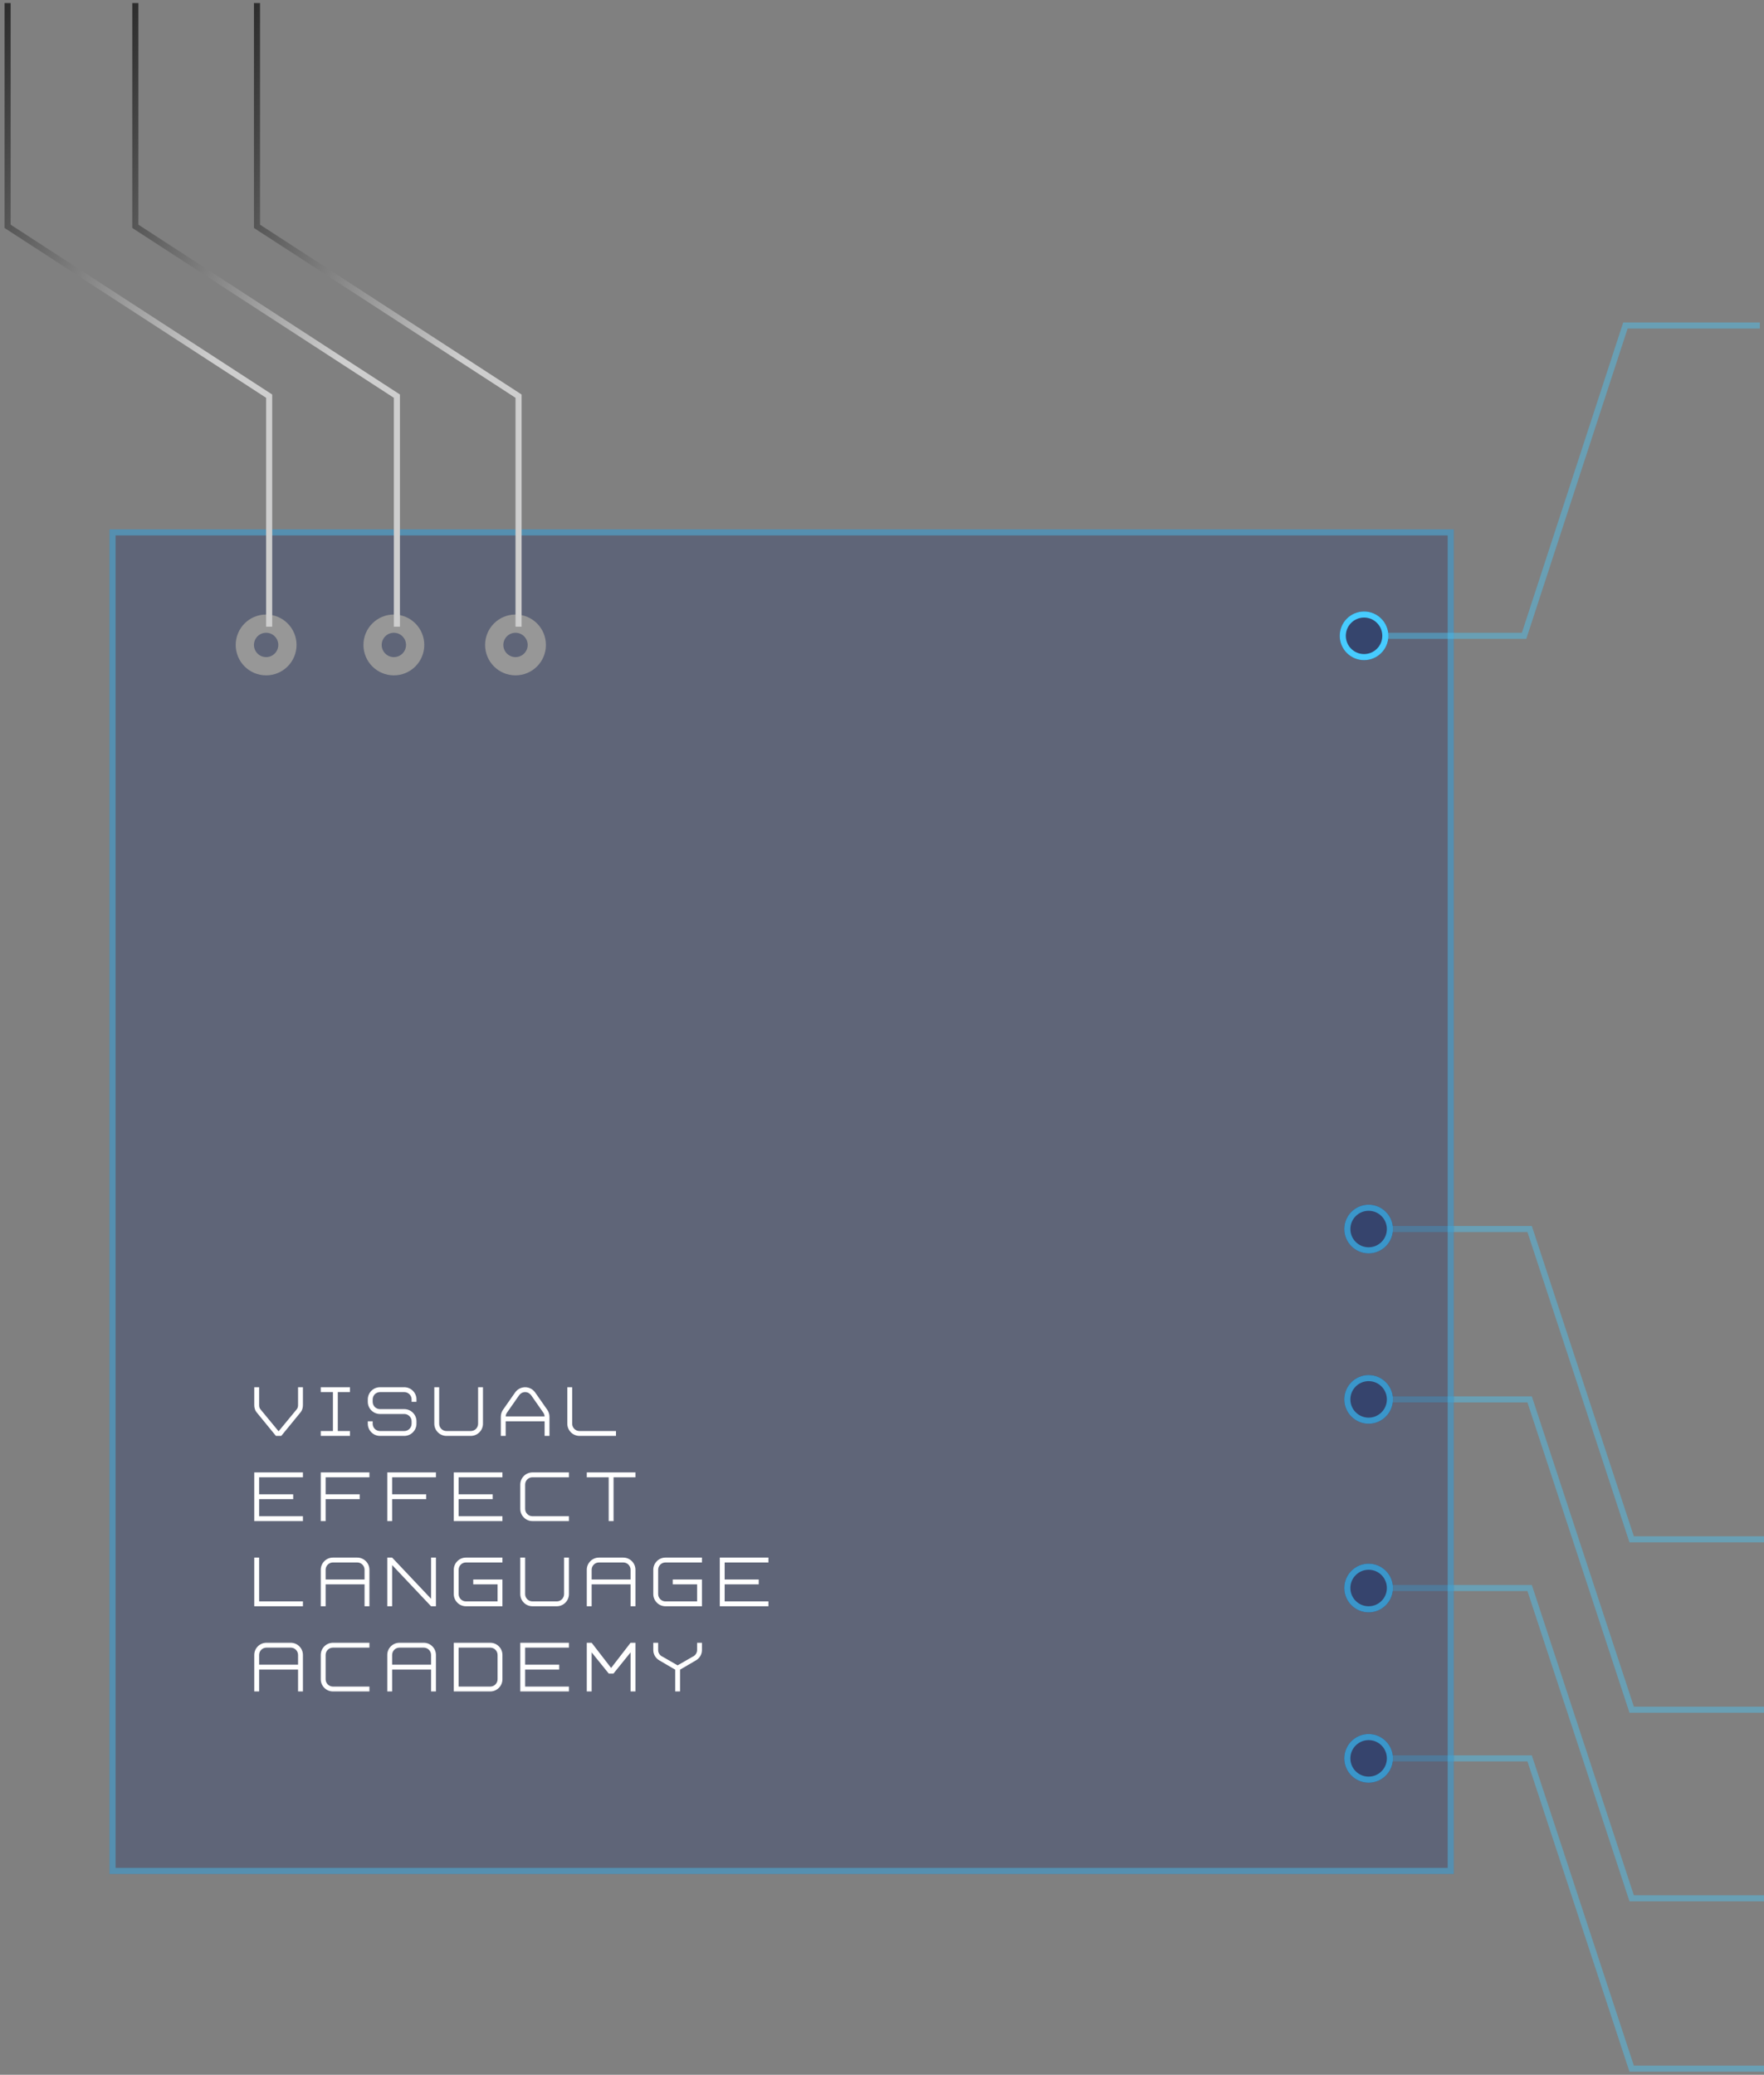 
<svg width="290px" height="341px" viewBox="0 0 290 341" version="1.1" xmlns="http://www.w3.org/2000/svg" xmlns:xlink="http://www.w3.org/1999/xlink">
    <rect x="0" y="0" width="290" height="341" fill="#808080" stroke="none"/>
    <!-- Generator: Sketch 49.3 (51167) - http://www.bohemiancoding.com/sketch -->
    <desc>Created with Sketch.</desc>
    <defs>
        <circle id="path-1" cx="4" cy="51" r="4"></circle>
        <circle id="path-2" cx="4" cy="51" r="4"></circle>
        <circle id="path-3" cx="4" cy="51" r="4"></circle>
        <circle id="path-4" cx="4" cy="51" r="4"></circle>
        <rect id="path-5" x="17" y="87" width="221" height="221"></rect>
        <circle id="path-6" cx="4" cy="51" r="4"></circle>
        <linearGradient x1="12.958%" y1="50%" x2="97.005%" y2="-40.517%" id="linearGradient-7">
            <stop stop-color="#CECECE" offset="0%"></stop>
            <stop stop-color="#000000" offset="100%"></stop>
        </linearGradient>
    </defs>
    <g id="Page-1" stroke="none" stroke-width="1" fill="none" fill-rule="evenodd">
        <g id="Tablet" transform="translate(-25, -145)">
            <g id="Group-4" transform="translate(26, 145)">
                <g id="Group-4-Copy-7" transform="translate(254.5, 225.5) scale(1, -1) translate(-254.5, -225.5) translate(220, 198)">
                    <g id="Oval-3-Copy">
                        <use fill-opacity="0.662" fill="#223569" fill-rule="evenodd" xlink:href="#path-1"></use>
                        <circle stroke="#47CCFF" stroke-width="1" cx="4" cy="51" r="3.5"></circle>
                    </g>
                    <polyline id="Line-3" stroke-opacity="0.41" stroke="#47CCFF" stroke-linecap="square" points="8 51 30.47 51 47.246 1.34837877e-13 69 1.54317934e-13"></polyline>
                </g>
                <g id="Group-4-Copy-8" transform="translate(254.5, 253.5) scale(1, -1) translate(-254.5, -253.5) translate(220, 226)">
                    <g id="Oval-3-Copy">
                        <use fill-opacity="0.662" fill="#223569" fill-rule="evenodd" xlink:href="#path-2"></use>
                        <circle stroke="#47CCFF" stroke-width="1" cx="4" cy="51" r="3.5"></circle>
                    </g>
                    <polyline id="Line-3" stroke-opacity="0.41" stroke="#47CCFF" stroke-linecap="square" points="8 51 30.47 51 47.246 1.34837877e-13 69 1.54317934e-13"></polyline>
                </g>
                <g id="Group-4-Copy-10" transform="translate(254.5, 284.5) scale(1, -1) translate(-254.5, -284.5) translate(220, 257)">
                    <g id="Oval-3-Copy">
                        <use fill-opacity="0.662" fill="#223569" fill-rule="evenodd" xlink:href="#path-3"></use>
                        <circle stroke="#47CCFF" stroke-width="1" cx="4" cy="51" r="3.5"></circle>
                    </g>
                    <polyline id="Line-3" stroke-opacity="0.41" stroke="#47CCFF" stroke-linecap="square" points="8 51 30.47 51 47.246 1.34837877e-13 69 1.54317934e-13"></polyline>
                </g>
                <g id="Group-4-Copy-9" transform="translate(254.5, 312.5) scale(1, -1) translate(-254.5, -312.5) translate(220, 285)">
                    <g id="Oval-3-Copy">
                        <use fill-opacity="0.662" fill="#223569" fill-rule="evenodd" xlink:href="#path-4"></use>
                        <circle stroke="#47CCFF" stroke-width="1" cx="4" cy="51" r="3.5"></circle>
                    </g>
                    <polyline id="Line-3" stroke-opacity="0.41" stroke="#47CCFF" stroke-linecap="square" points="8 51 30.47 51 47.246 1.34837877e-13 69 1.54317934e-13"></polyline>
                </g>
                <g id="Rectangle-12">
                    <use fill-opacity="0.352" fill="#223569" fill-rule="evenodd" xlink:href="#path-5"></use>
                    <rect stroke-opacity="0.412" stroke="#47CCFF" stroke-width="1" x="17.5" y="87.5" width="220" height="220"></rect>
                </g>
                <g id="Group-4-Copy-5" transform="translate(219.25, 53.5)">
                    <g id="Oval-3-Copy">
                        <use fill-opacity="0.662" fill="#223569" fill-rule="evenodd" xlink:href="#path-6"></use>
                        <circle stroke="#47CCFF" stroke-width="1" cx="4" cy="51" r="3.5"></circle>
                    </g>
                    <polyline id="Line-3" stroke-opacity="0.41" stroke="#47CCFF" stroke-linecap="square" points="8 51 30.309 51 46.966 1.34837877e-13 68.565 1.54317934e-13"></polyline>
                </g>
                <g id="Group-7-Copy" transform="translate(43.75, 55) rotate(-90) translate(-43.75, -55) translate(-10.75, 11.5)">
                    <g id="Group-4-Copy" transform="translate(0, 41)">
                        <circle id="Oval" stroke="#979797" stroke-width="3" cx="3.5" cy="42.5" r="3.5"></circle>
                        <polyline id="Line-3" stroke="url(#linearGradient-7)" stroke-linecap="square" points="7 43 44.388 43 72.303 1.13686838e-13 108.5 1.301112e-13"></polyline>
                    </g>
                    <g id="Group-4-Copy-2" transform="translate(0, 21)">
                        <circle id="Oval" stroke="#979797" stroke-width="3" cx="3.5" cy="42.5" r="3.5"></circle>
                        <polyline id="Line-3" stroke="url(#linearGradient-7)" stroke-linecap="square" points="7 43 44.388 43 72.303 1.13686838e-13 108.5 1.301112e-13"></polyline>
                    </g>
                    <g id="Group-4-Copy-3">
                        <circle id="Oval" stroke="#979797" stroke-width="3" cx="3.5" cy="42.5" r="3.5"></circle>
                        <polyline id="Line-3" stroke="url(#linearGradient-7)" stroke-linecap="square" points="7 43 44.388 43 72.303 1.13686838e-13 108.5 1.301112e-13"></polyline>
                    </g>
                </g>
                <path d="M40.8,228 L41.6,228 L41.6,230.94 C41.6,231.2 41.66,231.45 41.82,231.63 L44.8,235.24 L47.78,231.63 C47.94,231.44 48,231.19 48,230.94 L48,228 L48.8,228 L48.8,230.94 C48.8,231.35 48.69,231.78 48.44,232.09 L45.24,236 L44.36,236 L41.16,232.09 C40.91,231.78 40.8,231.35 40.8,230.94 L40.8,228 Z M51.733,236 L51.733,235.2 L53.733,235.2 L53.733,228.8 L51.733,228.8 L51.733,228 L56.533,228 L56.533,228.8 L54.533,228.8 L54.533,235.2 L56.533,235.2 L56.533,236 L51.733,236 Z M61.467,232.4 C60.367,232.4 59.467,231.5 59.467,230.4 L59.467,230 C59.467,228.9 60.367,228 61.467,228 L65.467,228 C66.567,228 67.467,228.9 67.467,230 L67.467,230.4 L66.667,230.4 L66.667,230 C66.667,229.34 66.127,228.8 65.467,228.8 L61.467,228.8 C60.807,228.8 60.267,229.34 60.267,230 L60.267,230.4 C60.267,231.06 60.807,231.6 61.467,231.6 L65.467,231.6 C66.567,231.6 67.467,232.5 67.467,233.6 L67.467,234 C67.467,235.1 66.567,236 65.467,236 L61.467,236 C60.367,236 59.467,235.1 59.467,234 L59.467,233.6 L60.267,233.6 L60.267,234 C60.267,234.66 60.807,235.2 61.467,235.2 L65.467,235.2 C66.127,235.2 66.667,234.66 66.667,234 L66.667,233.6 C66.667,232.94 66.127,232.4 65.467,232.4 L61.467,232.4 Z M71.2,228 L71.2,234 C71.2,234.66 71.74,235.2 72.4,235.2 L76.4,235.2 C77.06,235.2 77.6,234.66 77.6,234 L77.6,228 L78.4,228 L78.4,234 C78.4,235.1 77.5,236 76.4,236 L72.4,236 C71.3,236 70.4,235.1 70.4,234 L70.4,228 L71.2,228 Z M81.333,236 L81.333,232.86 C81.333,232.45 81.463,232.04 81.693,231.71 L83.693,228.85 C84.083,228.3 84.713,228 85.333,228 C85.953,228 86.583,228.3 86.973,228.85 L88.973,231.71 C89.203,232.03 89.333,232.44 89.333,232.86 L89.333,236 L88.533,236 L88.533,233.6 L82.133,233.6 L82.133,236 L81.333,236 Z M85.333,228.8 C84.783,228.8 84.463,229.15 84.323,229.35 L82.353,232.17 C82.203,232.38 82.143,232.61 82.133,232.8 L88.533,232.8 C88.523,232.61 88.463,232.38 88.313,232.17 L86.343,229.35 C86.203,229.16 85.883,228.8 85.333,228.8 Z M92.267,228 L93.067,228 L93.067,234 C93.067,234.66 93.607,235.2 94.267,235.2 L100.267,235.2 L100.267,236 L94.267,236 C93.167,236 92.267,235.1 92.267,234 L92.267,228 Z M40.8,250 L40.8,242 L48.8,242 L48.8,242.8 L41.6,242.8 L41.6,245.6 L47.2,245.6 L47.2,246.4 L41.6,246.4 L41.6,249.2 L48.8,249.2 L48.8,250 L40.8,250 Z M51.733,250 L51.733,242 L59.733,242 L59.733,242.8 L52.533,242.8 L52.533,245.6 L58.133,245.6 L58.133,246.4 L52.533,246.4 L52.533,250 L51.733,250 Z M62.667,250 L62.667,242 L70.667,242 L70.667,242.8 L63.467,242.8 L63.467,245.6 L69.067,245.6 L69.067,246.4 L63.467,246.4 L63.467,250 L62.667,250 Z M73.6,250 L73.6,242 L81.6,242 L81.6,242.8 L74.4,242.8 L74.4,245.6 L80,245.6 L80,246.4 L74.4,246.4 L74.4,249.2 L81.6,249.2 L81.6,250 L73.6,250 Z M92.533,242 L92.533,242.8 L86.533,242.8 C85.873,242.8 85.333,243.34 85.333,244 L85.333,248 C85.333,248.66 85.873,249.2 86.533,249.2 L92.533,249.2 L92.533,250 L86.533,250 C85.433,250 84.533,249.1 84.533,248 L84.533,244 C84.533,242.9 85.433,242 86.533,242 L92.533,242 Z M95.467,242 L103.467,242 L103.467,242.8 L99.867,242.8 L99.867,250 L99.067,250 L99.067,242.8 L95.467,242.8 L95.467,242 Z M40.8,264 L40.8,256 L41.6,256 L41.6,263.2 L48.8,263.2 L48.8,264 L40.8,264 Z M51.733,264 L51.733,258 C51.733,256.9 52.633,256 53.733,256 L57.733,256 C58.833,256 59.733,256.9 59.733,258 L59.733,264 L58.933,264 L58.933,260.4 L52.533,260.4 L52.533,264 L51.733,264 Z M52.533,259.6 L58.933,259.6 L58.933,258 C58.933,257.34 58.393,256.8 57.733,256.8 L53.733,256.8 C53.073,256.8 52.533,257.34 52.533,258 L52.533,259.6 Z M62.667,264 L62.667,256 L63.467,256 L69.867,262.77 L69.867,256 L70.667,256 L70.667,264 L69.867,264 L63.467,257.23 L63.467,264 L62.667,264 Z M81.6,256 L81.6,256.8 L75.6,256.8 C74.94,256.8 74.4,257.34 74.4,258 L74.4,262 C74.4,262.66 74.94,263.2 75.6,263.2 L80.8,263.2 L80.8,260.4 L76.8,260.4 L76.8,259.6 L81.6,259.6 L81.6,264 L75.6,264 C74.5,264 73.6,263.1 73.6,262 L73.6,258 C73.6,256.9 74.5,256 75.6,256 L81.6,256 Z M84.533,256 L85.333,256 L85.333,262 C85.333,262.66 85.873,263.2 86.533,263.2 L90.533,263.2 C91.193,263.2 91.733,262.66 91.733,262 L91.733,256 L92.533,256 L92.533,262 C92.533,263.1 91.633,264 90.533,264 L86.533,264 C85.433,264 84.533,263.1 84.533,262 L84.533,256 Z M95.467,264 L95.467,258 C95.467,256.9 96.367,256 97.467,256 L101.467,256 C102.567,256 103.467,256.9 103.467,258 L103.467,264 L102.667,264 L102.667,260.4 L96.267,260.4 L96.267,264 L95.467,264 Z M96.267,259.6 L102.667,259.6 L102.667,258 C102.667,257.34 102.127,256.8 101.467,256.8 L97.467,256.8 C96.807,256.8 96.267,257.34 96.267,258 L96.267,259.6 Z M114.4,256 L114.4,256.8 L108.4,256.8 C107.74,256.8 107.2,257.34 107.2,258 L107.2,262 C107.2,262.66 107.74,263.2 108.4,263.2 L113.6,263.2 L113.6,260.4 L109.6,260.4 L109.6,259.6 L114.4,259.6 L114.4,264 L108.4,264 C107.3,264 106.4,263.1 106.4,262 L106.4,258 C106.4,256.9 107.3,256 108.4,256 L114.4,256 Z M117.333,264 L117.333,256 L125.333,256 L125.333,256.8 L118.133,256.8 L118.133,259.6 L123.733,259.6 L123.733,260.4 L118.133,260.4 L118.133,263.2 L125.333,263.2 L125.333,264 L117.333,264 Z M40.8,278 L40.8,272 C40.8,270.9 41.7,270 42.8,270 L46.8,270 C47.9,270 48.8,270.9 48.8,272 L48.8,278 L48,278 L48,274.4 L41.6,274.4 L41.6,278 L40.8,278 Z M41.6,273.6 L48,273.6 L48,272 C48,271.34 47.46,270.8 46.8,270.8 L42.8,270.8 C42.14,270.8 41.6,271.34 41.6,272 L41.6,273.6 Z M59.733,270 L59.733,270.8 L53.733,270.8 C53.073,270.8 52.533,271.34 52.533,272 L52.533,276 C52.533,276.66 53.073,277.2 53.733,277.2 L59.733,277.2 L59.733,278 L53.733,278 C52.633,278 51.733,277.1 51.733,276 L51.733,272 C51.733,270.9 52.633,270 53.733,270 L59.733,270 Z M62.667,278 L62.667,272 C62.667,270.9 63.567,270 64.667,270 L68.667,270 C69.767,270 70.667,270.9 70.667,272 L70.667,278 L69.867,278 L69.867,274.4 L63.467,274.4 L63.467,278 L62.667,278 Z M63.467,273.6 L69.867,273.6 L69.867,272 C69.867,271.34 69.327,270.8 68.667,270.8 L64.667,270.8 C64.007,270.8 63.467,271.34 63.467,272 L63.467,273.6 Z M73.6,278 L73.6,270 L79.6,270 C80.7,270 81.6,270.9 81.6,272 L81.6,276 C81.6,277.1 80.7,278 79.6,278 L73.6,278 Z M74.4,277.2 L79.6,277.2 C80.26,277.2 80.8,276.66 80.8,276 L80.8,272 C80.8,271.34 80.26,270.8 79.6,270.8 L74.4,270.8 L74.4,277.2 Z M84.533,278 L84.533,270 L92.533,270 L92.533,270.8 L85.333,270.8 L85.333,273.6 L90.933,273.6 L90.933,274.4 L85.333,274.4 L85.333,277.2 L92.533,277.2 L92.533,278 L84.533,278 Z M95.467,278 L95.467,270 L96.267,270 L99.467,274.14 L102.667,270 L103.467,270 L103.467,278 L102.667,278 L102.667,271.58 L99.847,275.07 L99.087,275.07 L96.267,271.58 L96.267,278 L95.467,278 Z M106.4,270 L107.2,270 L107.2,271.2 C107.2,271.68 107.5,272.11 107.93,272.29 L110.4,273.71 L112.87,272.29 C113.3,272.11 113.6,271.68 113.6,271.2 L113.6,270 L114.4,270 L114.4,271.2 C114.4,272.03 113.89,272.63 113.38,272.91 L110.8,274.42 L110.8,278 L110,278 L110,274.42 L107.42,272.91 C106.91,272.63 106.4,272.03 106.4,271.2 L106.4,270 Z" id="Visual-EFFECT-LANGUA" fill="#FFFFFF"></path>
            </g>
        </g>
    </g>
</svg>
